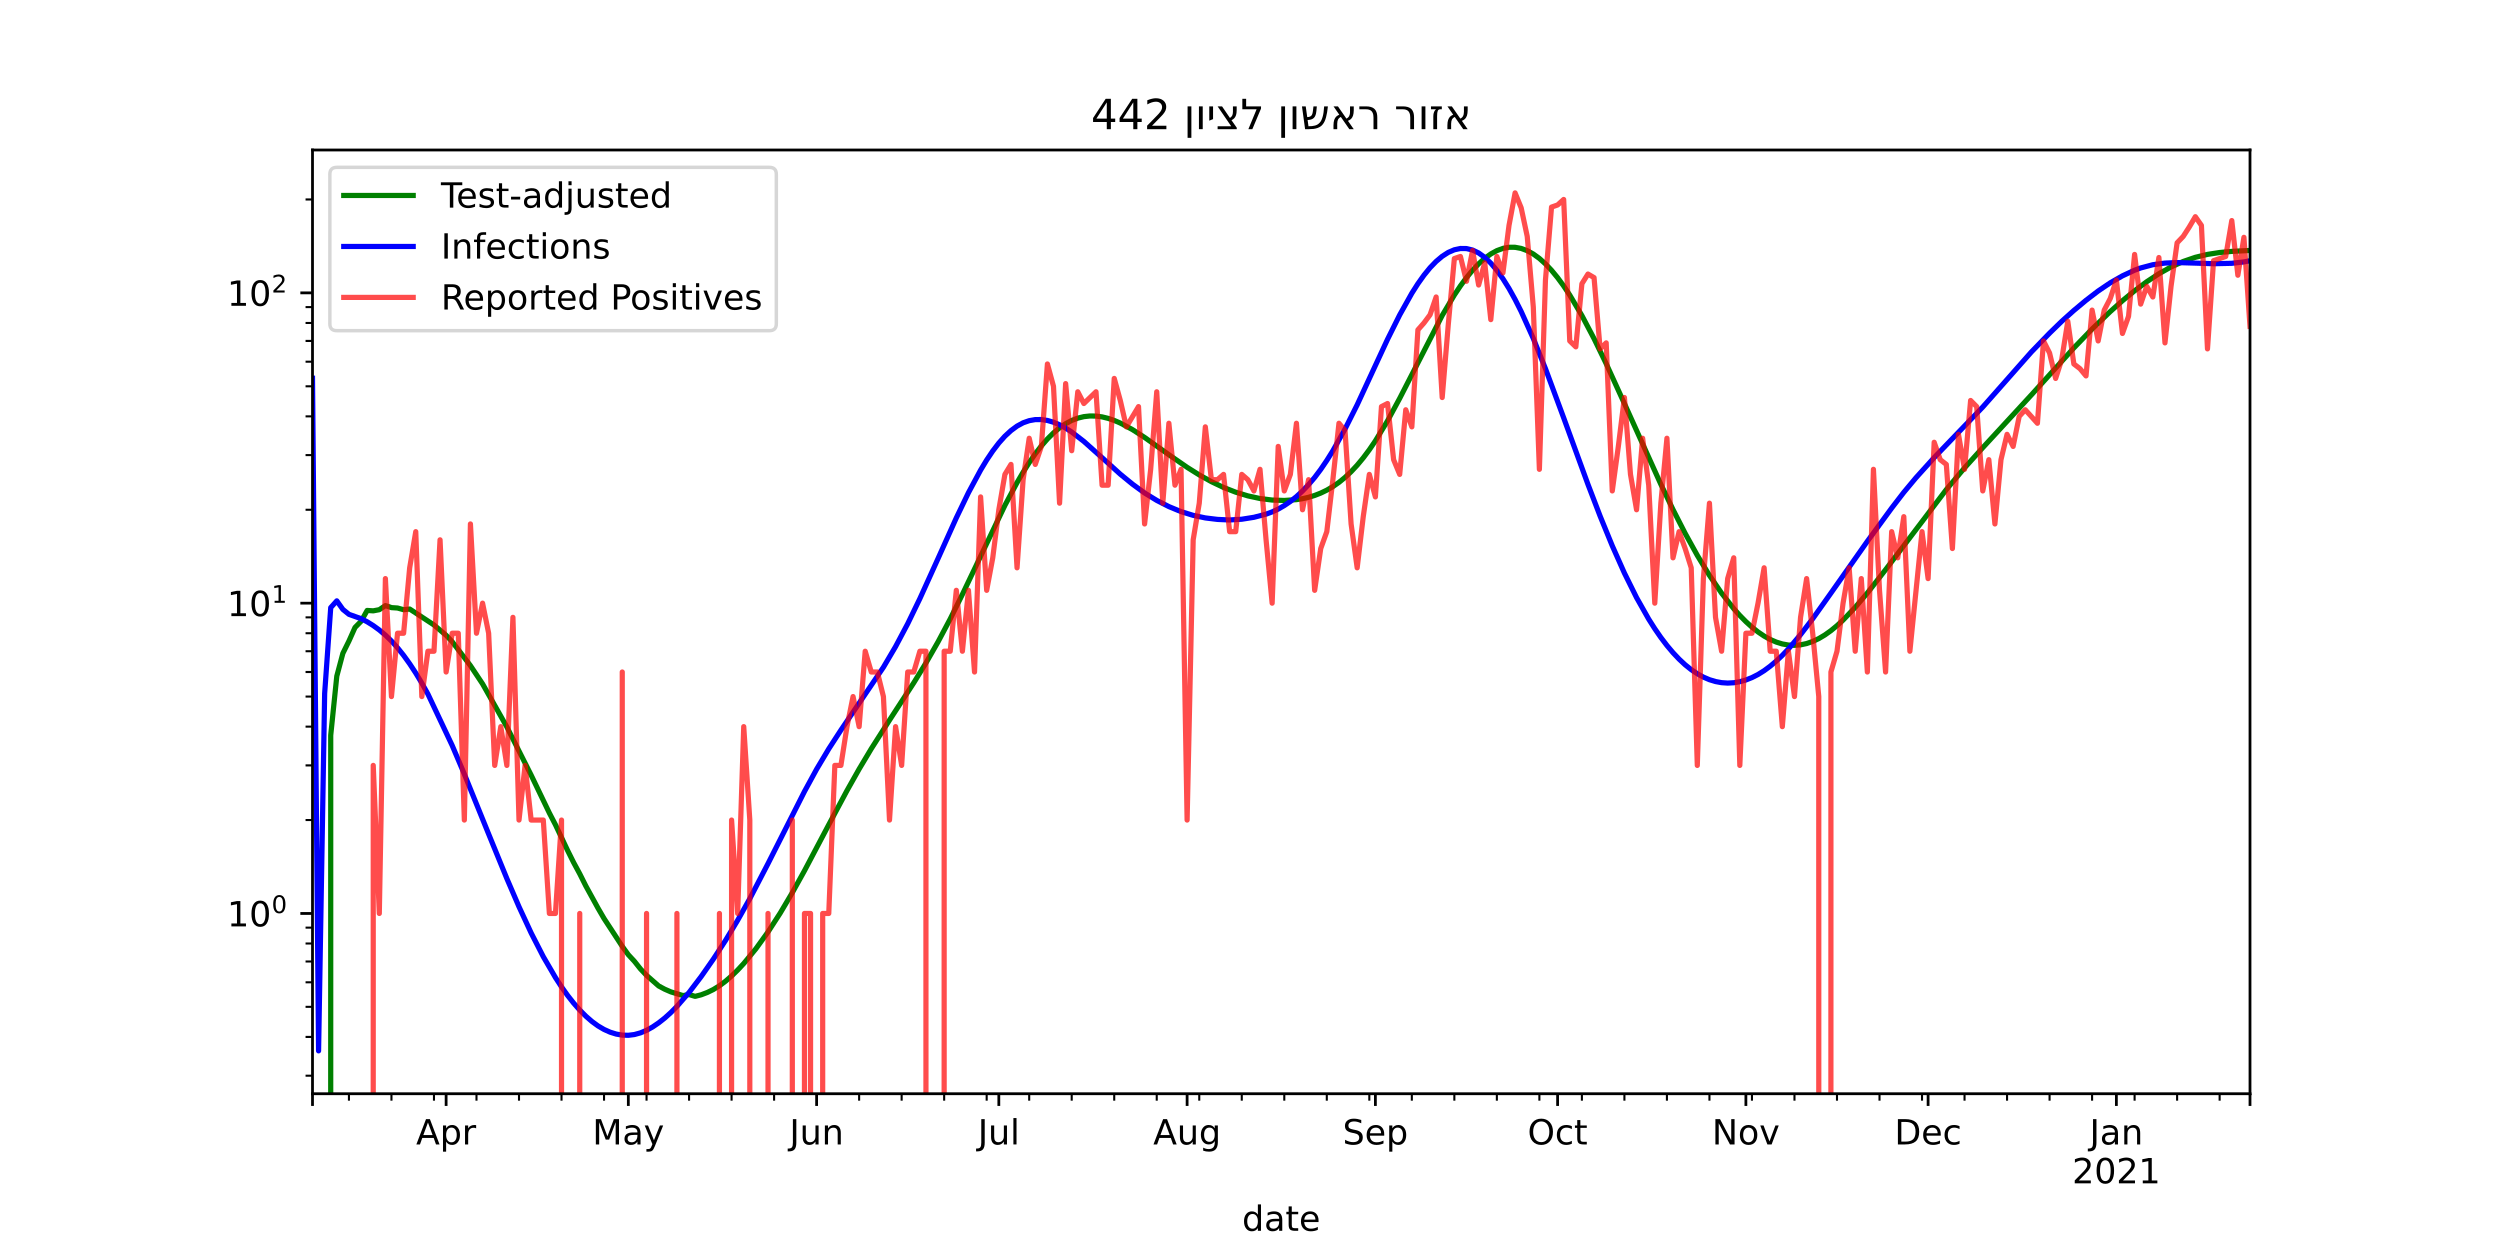 <?xml version="1.0" encoding="utf-8" standalone="no"?>
<!DOCTYPE svg PUBLIC "-//W3C//DTD SVG 1.1//EN"
  "http://www.w3.org/Graphics/SVG/1.1/DTD/svg11.dtd">
<!-- Created with matplotlib (https://matplotlib.org/) -->
<svg height="360pt" version="1.1" viewBox="0 0 720 360" width="720pt" xmlns="http://www.w3.org/2000/svg" xmlns:xlink="http://www.w3.org/1999/xlink">
 <defs>
  <style type="text/css">*{stroke-linecap:butt;stroke-linejoin:round;}</style>
 </defs>
 <g id="figure_1">
  <g id="patch_1">
   <path d="M 0 360 
L 720 360 
L 720 0 
L 0 0 
z
" style="fill:#ffffff;"/>
  </g>
  <g id="axes_1">
   <g id="patch_2">
    <path d="M 90 315 
L 648 315 
L 648 43.2 
L 90 43.2 
z
" style="fill:#ffffff;"/>
   </g>
   <g id="matplotlib.axis_1">
    <g id="xtick_1">
     <g id="line2d_1">
      <defs>
       <path d="M 0 0 
L 0 3.5 
" id="mab65d74022" style="stroke:#000000;stroke-width:0.8;"/>
      </defs>
      <g>
       <use style="stroke:#000000;stroke-width:0.8;" x="90" xlink:href="#mab65d74022" y="315"/>
      </g>
     </g>
    </g>
    <g id="xtick_2">
     <g id="line2d_2">
      <g>
       <use style="stroke:#000000;stroke-width:0.8;" x="128.483" xlink:href="#mab65d74022" y="315"/>
      </g>
     </g>
     <g id="text_1">
      <!-- Apr -->
      <g transform="translate(119.833 329.598)scale(0.1 -0.1)">
       <defs>
        <path d="M 34.188 63.188 
L 20.797 26.906 
L 47.609 26.906 
z
M 28.609 72.906 
L 39.797 72.906 
L 67.578 0 
L 57.328 0 
L 50.688 18.703 
L 17.828 18.703 
L 11.188 0 
L 0.781 0 
z
" id="DejaVuSans-65"/>
        <path d="M 18.109 8.203 
L 18.109 -20.797 
L 9.078 -20.797 
L 9.078 54.688 
L 18.109 54.688 
L 18.109 46.391 
Q 20.953 51.266 25.266 53.625 
Q 29.594 56 35.594 56 
Q 45.562 56 51.781 48.094 
Q 58.016 40.188 58.016 27.297 
Q 58.016 14.406 51.781 6.484 
Q 45.562 -1.422 35.594 -1.422 
Q 29.594 -1.422 25.266 0.953 
Q 20.953 3.328 18.109 8.203 
z
M 48.688 27.297 
Q 48.688 37.203 44.609 42.844 
Q 40.531 48.484 33.406 48.484 
Q 26.266 48.484 22.188 42.844 
Q 18.109 37.203 18.109 27.297 
Q 18.109 17.391 22.188 11.75 
Q 26.266 6.109 33.406 6.109 
Q 40.531 6.109 44.609 11.75 
Q 48.688 17.391 48.688 27.297 
z
" id="DejaVuSans-112"/>
        <path d="M 41.109 46.297 
Q 39.594 47.172 37.812 47.578 
Q 36.031 48 33.891 48 
Q 26.266 48 22.188 43.047 
Q 18.109 38.094 18.109 28.812 
L 18.109 0 
L 9.078 0 
L 9.078 54.688 
L 18.109 54.688 
L 18.109 46.188 
Q 20.953 51.172 25.484 53.578 
Q 30.031 56 36.531 56 
Q 37.453 56 38.578 55.875 
Q 39.703 55.766 41.062 55.516 
z
" id="DejaVuSans-114"/>
       </defs>
       <use xlink:href="#DejaVuSans-65"/>
       <use x="68.408" xlink:href="#DejaVuSans-112"/>
       <use x="131.885" xlink:href="#DejaVuSans-114"/>
      </g>
     </g>
    </g>
    <g id="xtick_3">
     <g id="line2d_3">
      <g>
       <use style="stroke:#000000;stroke-width:0.8;" x="180.959" xlink:href="#mab65d74022" y="315"/>
      </g>
     </g>
     <g id="text_2">
      <!-- May -->
      <g transform="translate(170.622 329.598)scale(0.1 -0.1)">
       <defs>
        <path d="M 9.812 72.906 
L 24.516 72.906 
L 43.109 23.297 
L 61.812 72.906 
L 76.516 72.906 
L 76.516 0 
L 66.891 0 
L 66.891 64.016 
L 48.094 14.016 
L 38.188 14.016 
L 19.391 64.016 
L 19.391 0 
L 9.812 0 
z
" id="DejaVuSans-77"/>
        <path d="M 34.281 27.484 
Q 23.391 27.484 19.188 25 
Q 14.984 22.516 14.984 16.5 
Q 14.984 11.719 18.141 8.906 
Q 21.297 6.109 26.703 6.109 
Q 34.188 6.109 38.703 11.406 
Q 43.219 16.703 43.219 25.484 
L 43.219 27.484 
z
M 52.203 31.203 
L 52.203 0 
L 43.219 0 
L 43.219 8.297 
Q 40.141 3.328 35.547 0.953 
Q 30.953 -1.422 24.312 -1.422 
Q 15.922 -1.422 10.953 3.297 
Q 6 8.016 6 15.922 
Q 6 25.141 12.172 29.828 
Q 18.359 34.516 30.609 34.516 
L 43.219 34.516 
L 43.219 35.406 
Q 43.219 41.609 39.141 45 
Q 35.062 48.391 27.688 48.391 
Q 23 48.391 18.547 47.266 
Q 14.109 46.141 10.016 43.891 
L 10.016 52.203 
Q 14.938 54.109 19.578 55.047 
Q 24.219 56 28.609 56 
Q 40.484 56 46.344 49.844 
Q 52.203 43.703 52.203 31.203 
z
" id="DejaVuSans-97"/>
        <path d="M 32.172 -5.078 
Q 28.375 -14.844 24.75 -17.812 
Q 21.141 -20.797 15.094 -20.797 
L 7.906 -20.797 
L 7.906 -13.281 
L 13.188 -13.281 
Q 16.891 -13.281 18.938 -11.516 
Q 21 -9.766 23.484 -3.219 
L 25.094 0.875 
L 2.984 54.688 
L 12.5 54.688 
L 29.594 11.922 
L 46.688 54.688 
L 56.203 54.688 
z
" id="DejaVuSans-121"/>
       </defs>
       <use xlink:href="#DejaVuSans-77"/>
       <use x="86.279" xlink:href="#DejaVuSans-97"/>
       <use x="147.559" xlink:href="#DejaVuSans-121"/>
      </g>
     </g>
    </g>
    <g id="xtick_4">
     <g id="line2d_4">
      <g>
       <use style="stroke:#000000;stroke-width:0.8;" x="235.185" xlink:href="#mab65d74022" y="315"/>
      </g>
     </g>
     <g id="text_3">
      <!-- Jun -->
      <g transform="translate(227.372 329.598)scale(0.1 -0.1)">
       <defs>
        <path d="M 9.812 72.906 
L 19.672 72.906 
L 19.672 5.078 
Q 19.672 -8.109 14.672 -14.062 
Q 9.672 -20.016 -1.422 -20.016 
L -5.172 -20.016 
L -5.172 -11.719 
L -2.094 -11.719 
Q 4.438 -11.719 7.125 -8.047 
Q 9.812 -4.391 9.812 5.078 
z
" id="DejaVuSans-74"/>
        <path d="M 8.5 21.578 
L 8.5 54.688 
L 17.484 54.688 
L 17.484 21.922 
Q 17.484 14.156 20.5 10.266 
Q 23.531 6.391 29.594 6.391 
Q 36.859 6.391 41.078 11.031 
Q 45.312 15.672 45.312 23.688 
L 45.312 54.688 
L 54.297 54.688 
L 54.297 0 
L 45.312 0 
L 45.312 8.406 
Q 42.047 3.422 37.719 1 
Q 33.406 -1.422 27.688 -1.422 
Q 18.266 -1.422 13.375 4.438 
Q 8.5 10.297 8.5 21.578 
z
M 31.109 56 
z
" id="DejaVuSans-117"/>
        <path d="M 54.891 33.016 
L 54.891 0 
L 45.906 0 
L 45.906 32.719 
Q 45.906 40.484 42.875 44.328 
Q 39.844 48.188 33.797 48.188 
Q 26.516 48.188 22.312 43.547 
Q 18.109 38.922 18.109 30.906 
L 18.109 0 
L 9.078 0 
L 9.078 54.688 
L 18.109 54.688 
L 18.109 46.188 
Q 21.344 51.125 25.703 53.562 
Q 30.078 56 35.797 56 
Q 45.219 56 50.047 50.172 
Q 54.891 44.344 54.891 33.016 
z
" id="DejaVuSans-110"/>
       </defs>
       <use xlink:href="#DejaVuSans-74"/>
       <use x="29.492" xlink:href="#DejaVuSans-117"/>
       <use x="92.871" xlink:href="#DejaVuSans-110"/>
      </g>
     </g>
    </g>
    <g id="xtick_5">
     <g id="line2d_5">
      <g>
       <use style="stroke:#000000;stroke-width:0.8;" x="287.661" xlink:href="#mab65d74022" y="315"/>
      </g>
     </g>
     <g id="text_4">
      <!-- Jul -->
      <g transform="translate(281.629 329.598)scale(0.1 -0.1)">
       <defs>
        <path d="M 9.422 75.984 
L 18.406 75.984 
L 18.406 0 
L 9.422 0 
z
" id="DejaVuSans-108"/>
       </defs>
       <use xlink:href="#DejaVuSans-74"/>
       <use x="29.492" xlink:href="#DejaVuSans-117"/>
       <use x="92.871" xlink:href="#DejaVuSans-108"/>
      </g>
     </g>
    </g>
    <g id="xtick_6">
     <g id="line2d_6">
      <g>
       <use style="stroke:#000000;stroke-width:0.8;" x="341.887" xlink:href="#mab65d74022" y="315"/>
      </g>
     </g>
     <g id="text_5">
      <!-- Aug -->
      <g transform="translate(332.124 329.598)scale(0.1 -0.1)">
       <defs>
        <path d="M 45.406 27.984 
Q 45.406 37.75 41.375 43.109 
Q 37.359 48.484 30.078 48.484 
Q 22.859 48.484 18.828 43.109 
Q 14.797 37.75 14.797 27.984 
Q 14.797 18.266 18.828 12.891 
Q 22.859 7.516 30.078 7.516 
Q 37.359 7.516 41.375 12.891 
Q 45.406 18.266 45.406 27.984 
z
M 54.391 6.781 
Q 54.391 -7.172 48.188 -13.984 
Q 42 -20.797 29.203 -20.797 
Q 24.469 -20.797 20.266 -20.094 
Q 16.062 -19.391 12.109 -17.922 
L 12.109 -9.188 
Q 16.062 -11.328 19.922 -12.344 
Q 23.781 -13.375 27.781 -13.375 
Q 36.625 -13.375 41.016 -8.766 
Q 45.406 -4.156 45.406 5.172 
L 45.406 9.625 
Q 42.625 4.781 38.281 2.391 
Q 33.938 0 27.875 0 
Q 17.828 0 11.672 7.656 
Q 5.516 15.328 5.516 27.984 
Q 5.516 40.672 11.672 48.328 
Q 17.828 56 27.875 56 
Q 33.938 56 38.281 53.609 
Q 42.625 51.219 45.406 46.391 
L 45.406 54.688 
L 54.391 54.688 
z
" id="DejaVuSans-103"/>
       </defs>
       <use xlink:href="#DejaVuSans-65"/>
       <use x="68.408" xlink:href="#DejaVuSans-117"/>
       <use x="131.787" xlink:href="#DejaVuSans-103"/>
      </g>
     </g>
    </g>
    <g id="xtick_7">
     <g id="line2d_7">
      <g>
       <use style="stroke:#000000;stroke-width:0.8;" x="396.113" xlink:href="#mab65d74022" y="315"/>
      </g>
     </g>
     <g id="text_6">
      <!-- Sep -->
      <g transform="translate(386.688 329.598)scale(0.1 -0.1)">
       <defs>
        <path d="M 53.516 70.516 
L 53.516 60.891 
Q 47.906 63.578 42.922 64.891 
Q 37.938 66.219 33.297 66.219 
Q 25.25 66.219 20.875 63.094 
Q 16.5 59.969 16.5 54.203 
Q 16.5 49.359 19.406 46.891 
Q 22.312 44.438 30.422 42.922 
L 36.375 41.703 
Q 47.406 39.594 52.656 34.297 
Q 57.906 29 57.906 20.125 
Q 57.906 9.516 50.797 4.047 
Q 43.703 -1.422 29.984 -1.422 
Q 24.812 -1.422 18.969 -0.25 
Q 13.141 0.922 6.891 3.219 
L 6.891 13.375 
Q 12.891 10.016 18.656 8.297 
Q 24.422 6.594 29.984 6.594 
Q 38.422 6.594 43.016 9.906 
Q 47.609 13.234 47.609 19.391 
Q 47.609 24.75 44.312 27.781 
Q 41.016 30.812 33.5 32.328 
L 27.484 33.5 
Q 16.453 35.688 11.516 40.375 
Q 6.594 45.062 6.594 53.422 
Q 6.594 63.094 13.406 68.656 
Q 20.219 74.219 32.172 74.219 
Q 37.312 74.219 42.625 73.281 
Q 47.953 72.359 53.516 70.516 
z
" id="DejaVuSans-83"/>
        <path d="M 56.203 29.594 
L 56.203 25.203 
L 14.891 25.203 
Q 15.484 15.922 20.484 11.062 
Q 25.484 6.203 34.422 6.203 
Q 39.594 6.203 44.453 7.469 
Q 49.312 8.734 54.109 11.281 
L 54.109 2.781 
Q 49.266 0.734 44.188 -0.344 
Q 39.109 -1.422 33.891 -1.422 
Q 20.797 -1.422 13.156 6.188 
Q 5.516 13.812 5.516 26.812 
Q 5.516 40.234 12.766 48.109 
Q 20.016 56 32.328 56 
Q 43.359 56 49.781 48.891 
Q 56.203 41.797 56.203 29.594 
z
M 47.219 32.234 
Q 47.125 39.594 43.094 43.984 
Q 39.062 48.391 32.422 48.391 
Q 24.906 48.391 20.391 44.141 
Q 15.875 39.891 15.188 32.172 
z
" id="DejaVuSans-101"/>
       </defs>
       <use xlink:href="#DejaVuSans-83"/>
       <use x="63.477" xlink:href="#DejaVuSans-101"/>
       <use x="125" xlink:href="#DejaVuSans-112"/>
      </g>
     </g>
    </g>
    <g id="xtick_8">
     <g id="line2d_8">
      <g>
       <use style="stroke:#000000;stroke-width:0.8;" x="448.589" xlink:href="#mab65d74022" y="315"/>
      </g>
     </g>
     <g id="text_7">
      <!-- Oct -->
      <g transform="translate(439.944 329.598)scale(0.1 -0.1)">
       <defs>
        <path d="M 39.406 66.219 
Q 28.656 66.219 22.328 58.203 
Q 16.016 50.203 16.016 36.375 
Q 16.016 22.609 22.328 14.594 
Q 28.656 6.594 39.406 6.594 
Q 50.141 6.594 56.422 14.594 
Q 62.703 22.609 62.703 36.375 
Q 62.703 50.203 56.422 58.203 
Q 50.141 66.219 39.406 66.219 
z
M 39.406 74.219 
Q 54.734 74.219 63.906 63.938 
Q 73.094 53.656 73.094 36.375 
Q 73.094 19.141 63.906 8.859 
Q 54.734 -1.422 39.406 -1.422 
Q 24.031 -1.422 14.812 8.828 
Q 5.609 19.094 5.609 36.375 
Q 5.609 53.656 14.812 63.938 
Q 24.031 74.219 39.406 74.219 
z
" id="DejaVuSans-79"/>
        <path d="M 48.781 52.594 
L 48.781 44.188 
Q 44.969 46.297 41.141 47.344 
Q 37.312 48.391 33.406 48.391 
Q 24.656 48.391 19.812 42.844 
Q 14.984 37.312 14.984 27.297 
Q 14.984 17.281 19.812 11.734 
Q 24.656 6.203 33.406 6.203 
Q 37.312 6.203 41.141 7.25 
Q 44.969 8.297 48.781 10.406 
L 48.781 2.094 
Q 45.016 0.344 40.984 -0.531 
Q 36.969 -1.422 32.422 -1.422 
Q 20.062 -1.422 12.781 6.344 
Q 5.516 14.109 5.516 27.297 
Q 5.516 40.672 12.859 48.328 
Q 20.219 56 33.016 56 
Q 37.156 56 41.109 55.141 
Q 45.062 54.297 48.781 52.594 
z
" id="DejaVuSans-99"/>
        <path d="M 18.312 70.219 
L 18.312 54.688 
L 36.812 54.688 
L 36.812 47.703 
L 18.312 47.703 
L 18.312 18.016 
Q 18.312 11.328 20.141 9.422 
Q 21.969 7.516 27.594 7.516 
L 36.812 7.516 
L 36.812 0 
L 27.594 0 
Q 17.188 0 13.234 3.875 
Q 9.281 7.766 9.281 18.016 
L 9.281 47.703 
L 2.688 47.703 
L 2.688 54.688 
L 9.281 54.688 
L 9.281 70.219 
z
" id="DejaVuSans-116"/>
       </defs>
       <use xlink:href="#DejaVuSans-79"/>
       <use x="78.711" xlink:href="#DejaVuSans-99"/>
       <use x="133.691" xlink:href="#DejaVuSans-116"/>
      </g>
     </g>
    </g>
    <g id="xtick_9">
     <g id="line2d_9">
      <g>
       <use style="stroke:#000000;stroke-width:0.8;" x="502.815" xlink:href="#mab65d74022" y="315"/>
      </g>
     </g>
     <g id="text_8">
      <!-- Nov -->
      <g transform="translate(493.056 329.598)scale(0.1 -0.1)">
       <defs>
        <path d="M 9.812 72.906 
L 23.094 72.906 
L 55.422 11.922 
L 55.422 72.906 
L 64.984 72.906 
L 64.984 0 
L 51.703 0 
L 19.391 60.984 
L 19.391 0 
L 9.812 0 
z
" id="DejaVuSans-78"/>
        <path d="M 30.609 48.391 
Q 23.391 48.391 19.188 42.75 
Q 14.984 37.109 14.984 27.297 
Q 14.984 17.484 19.156 11.844 
Q 23.344 6.203 30.609 6.203 
Q 37.797 6.203 41.984 11.859 
Q 46.188 17.531 46.188 27.297 
Q 46.188 37.016 41.984 42.703 
Q 37.797 48.391 30.609 48.391 
z
M 30.609 56 
Q 42.328 56 49.016 48.375 
Q 55.719 40.766 55.719 27.297 
Q 55.719 13.875 49.016 6.219 
Q 42.328 -1.422 30.609 -1.422 
Q 18.844 -1.422 12.172 6.219 
Q 5.516 13.875 5.516 27.297 
Q 5.516 40.766 12.172 48.375 
Q 18.844 56 30.609 56 
z
" id="DejaVuSans-111"/>
        <path d="M 2.984 54.688 
L 12.5 54.688 
L 29.594 8.797 
L 46.688 54.688 
L 56.203 54.688 
L 35.688 0 
L 23.484 0 
z
" id="DejaVuSans-118"/>
       </defs>
       <use xlink:href="#DejaVuSans-78"/>
       <use x="74.805" xlink:href="#DejaVuSans-111"/>
       <use x="135.986" xlink:href="#DejaVuSans-118"/>
      </g>
     </g>
    </g>
    <g id="xtick_10">
     <g id="line2d_10">
      <g>
       <use style="stroke:#000000;stroke-width:0.8;" x="555.292" xlink:href="#mab65d74022" y="315"/>
      </g>
     </g>
     <g id="text_9">
      <!-- Dec -->
      <g transform="translate(545.616 329.598)scale(0.1 -0.1)">
       <defs>
        <path d="M 19.672 64.797 
L 19.672 8.109 
L 31.594 8.109 
Q 46.688 8.109 53.688 14.938 
Q 60.688 21.781 60.688 36.531 
Q 60.688 51.172 53.688 57.984 
Q 46.688 64.797 31.594 64.797 
z
M 9.812 72.906 
L 30.078 72.906 
Q 51.266 72.906 61.172 64.094 
Q 71.094 55.281 71.094 36.531 
Q 71.094 17.672 61.125 8.828 
Q 51.172 0 30.078 0 
L 9.812 0 
z
" id="DejaVuSans-68"/>
       </defs>
       <use xlink:href="#DejaVuSans-68"/>
       <use x="77.002" xlink:href="#DejaVuSans-101"/>
       <use x="138.525" xlink:href="#DejaVuSans-99"/>
      </g>
     </g>
    </g>
    <g id="xtick_11">
     <g id="line2d_11">
      <g>
       <use style="stroke:#000000;stroke-width:0.8;" x="609.517" xlink:href="#mab65d74022" y="315"/>
      </g>
     </g>
     <g id="text_10">
      <!-- Jan -->
      <g transform="translate(601.809 329.598)scale(0.1 -0.1)">
       <use xlink:href="#DejaVuSans-74"/>
       <use x="29.492" xlink:href="#DejaVuSans-97"/>
       <use x="90.771" xlink:href="#DejaVuSans-110"/>
      </g>
      <!-- 2021 -->
      <g transform="translate(596.792 340.796)scale(0.1 -0.1)">
       <defs>
        <path d="M 19.188 8.297 
L 53.609 8.297 
L 53.609 0 
L 7.328 0 
L 7.328 8.297 
Q 12.938 14.109 22.625 23.891 
Q 32.328 33.688 34.812 36.531 
Q 39.547 41.844 41.422 45.531 
Q 43.312 49.219 43.312 52.781 
Q 43.312 58.594 39.234 62.25 
Q 35.156 65.922 28.609 65.922 
Q 23.969 65.922 18.812 64.312 
Q 13.672 62.703 7.812 59.422 
L 7.812 69.391 
Q 13.766 71.781 18.938 73 
Q 24.125 74.219 28.422 74.219 
Q 39.75 74.219 46.484 68.547 
Q 53.219 62.891 53.219 53.422 
Q 53.219 48.922 51.531 44.891 
Q 49.859 40.875 45.406 35.406 
Q 44.188 33.984 37.641 27.219 
Q 31.109 20.453 19.188 8.297 
z
" id="DejaVuSans-50"/>
        <path d="M 31.781 66.406 
Q 24.172 66.406 20.328 58.906 
Q 16.5 51.422 16.5 36.375 
Q 16.5 21.391 20.328 13.891 
Q 24.172 6.391 31.781 6.391 
Q 39.453 6.391 43.281 13.891 
Q 47.125 21.391 47.125 36.375 
Q 47.125 51.422 43.281 58.906 
Q 39.453 66.406 31.781 66.406 
z
M 31.781 74.219 
Q 44.047 74.219 50.516 64.516 
Q 56.984 54.828 56.984 36.375 
Q 56.984 17.969 50.516 8.266 
Q 44.047 -1.422 31.781 -1.422 
Q 19.531 -1.422 13.062 8.266 
Q 6.594 17.969 6.594 36.375 
Q 6.594 54.828 13.062 64.516 
Q 19.531 74.219 31.781 74.219 
z
" id="DejaVuSans-48"/>
        <path d="M 12.406 8.297 
L 28.516 8.297 
L 28.516 63.922 
L 10.984 60.406 
L 10.984 69.391 
L 28.422 72.906 
L 38.281 72.906 
L 38.281 8.297 
L 54.391 8.297 
L 54.391 0 
L 12.406 0 
z
" id="DejaVuSans-49"/>
       </defs>
       <use xlink:href="#DejaVuSans-50"/>
       <use x="63.623" xlink:href="#DejaVuSans-48"/>
       <use x="127.246" xlink:href="#DejaVuSans-50"/>
       <use x="190.869" xlink:href="#DejaVuSans-49"/>
      </g>
     </g>
    </g>
    <g id="xtick_12">
     <g id="line2d_12">
      <g>
       <use style="stroke:#000000;stroke-width:0.8;" x="648" xlink:href="#mab65d74022" y="315"/>
      </g>
     </g>
    </g>
    <g id="xtick_13">
     <g id="line2d_13">
      <defs>
       <path d="M 0 0 
L 0 2 
" id="mb868deb4c7" style="stroke:#000000;stroke-width:0.6;"/>
      </defs>
      <g>
       <use style="stroke:#000000;stroke-width:0.6;" x="100.495" xlink:href="#mb868deb4c7" y="315"/>
      </g>
     </g>
    </g>
    <g id="xtick_14">
     <g id="line2d_14">
      <g>
       <use style="stroke:#000000;stroke-width:0.6;" x="112.74" xlink:href="#mb868deb4c7" y="315"/>
      </g>
     </g>
    </g>
    <g id="xtick_15">
     <g id="line2d_15">
      <g>
       <use style="stroke:#000000;stroke-width:0.6;" x="124.984" xlink:href="#mb868deb4c7" y="315"/>
      </g>
     </g>
    </g>
    <g id="xtick_16">
     <g id="line2d_16">
      <g>
       <use style="stroke:#000000;stroke-width:0.6;" x="137.229" xlink:href="#mb868deb4c7" y="315"/>
      </g>
     </g>
    </g>
    <g id="xtick_17">
     <g id="line2d_17">
      <g>
       <use style="stroke:#000000;stroke-width:0.6;" x="149.473" xlink:href="#mb868deb4c7" y="315"/>
      </g>
     </g>
    </g>
    <g id="xtick_18">
     <g id="line2d_18">
      <g>
       <use style="stroke:#000000;stroke-width:0.6;" x="161.718" xlink:href="#mb868deb4c7" y="315"/>
      </g>
     </g>
    </g>
    <g id="xtick_19">
     <g id="line2d_19">
      <g>
       <use style="stroke:#000000;stroke-width:0.6;" x="173.962" xlink:href="#mb868deb4c7" y="315"/>
      </g>
     </g>
    </g>
    <g id="xtick_20">
     <g id="line2d_20">
      <g>
       <use style="stroke:#000000;stroke-width:0.6;" x="186.207" xlink:href="#mb868deb4c7" y="315"/>
      </g>
     </g>
    </g>
    <g id="xtick_21">
     <g id="line2d_21">
      <g>
       <use style="stroke:#000000;stroke-width:0.6;" x="198.451" xlink:href="#mb868deb4c7" y="315"/>
      </g>
     </g>
    </g>
    <g id="xtick_22">
     <g id="line2d_22">
      <g>
       <use style="stroke:#000000;stroke-width:0.6;" x="210.696" xlink:href="#mb868deb4c7" y="315"/>
      </g>
     </g>
    </g>
    <g id="xtick_23">
     <g id="line2d_23">
      <g>
       <use style="stroke:#000000;stroke-width:0.6;" x="222.94" xlink:href="#mb868deb4c7" y="315"/>
      </g>
     </g>
    </g>
    <g id="xtick_24">
     <g id="line2d_24">
      <g>
       <use style="stroke:#000000;stroke-width:0.6;" x="247.429" xlink:href="#mb868deb4c7" y="315"/>
      </g>
     </g>
    </g>
    <g id="xtick_25">
     <g id="line2d_25">
      <g>
       <use style="stroke:#000000;stroke-width:0.6;" x="259.674" xlink:href="#mb868deb4c7" y="315"/>
      </g>
     </g>
    </g>
    <g id="xtick_26">
     <g id="line2d_26">
      <g>
       <use style="stroke:#000000;stroke-width:0.6;" x="271.918" xlink:href="#mb868deb4c7" y="315"/>
      </g>
     </g>
    </g>
    <g id="xtick_27">
     <g id="line2d_27">
      <g>
       <use style="stroke:#000000;stroke-width:0.6;" x="284.163" xlink:href="#mb868deb4c7" y="315"/>
      </g>
     </g>
    </g>
    <g id="xtick_28">
     <g id="line2d_28">
      <g>
       <use style="stroke:#000000;stroke-width:0.6;" x="296.408" xlink:href="#mb868deb4c7" y="315"/>
      </g>
     </g>
    </g>
    <g id="xtick_29">
     <g id="line2d_29">
      <g>
       <use style="stroke:#000000;stroke-width:0.6;" x="308.652" xlink:href="#mb868deb4c7" y="315"/>
      </g>
     </g>
    </g>
    <g id="xtick_30">
     <g id="line2d_30">
      <g>
       <use style="stroke:#000000;stroke-width:0.6;" x="320.897" xlink:href="#mb868deb4c7" y="315"/>
      </g>
     </g>
    </g>
    <g id="xtick_31">
     <g id="line2d_31">
      <g>
       <use style="stroke:#000000;stroke-width:0.6;" x="333.141" xlink:href="#mb868deb4c7" y="315"/>
      </g>
     </g>
    </g>
    <g id="xtick_32">
     <g id="line2d_32">
      <g>
       <use style="stroke:#000000;stroke-width:0.6;" x="345.386" xlink:href="#mb868deb4c7" y="315"/>
      </g>
     </g>
    </g>
    <g id="xtick_33">
     <g id="line2d_33">
      <g>
       <use style="stroke:#000000;stroke-width:0.6;" x="357.63" xlink:href="#mb868deb4c7" y="315"/>
      </g>
     </g>
    </g>
    <g id="xtick_34">
     <g id="line2d_34">
      <g>
       <use style="stroke:#000000;stroke-width:0.6;" x="369.875" xlink:href="#mb868deb4c7" y="315"/>
      </g>
     </g>
    </g>
    <g id="xtick_35">
     <g id="line2d_35">
      <g>
       <use style="stroke:#000000;stroke-width:0.6;" x="382.119" xlink:href="#mb868deb4c7" y="315"/>
      </g>
     </g>
    </g>
    <g id="xtick_36">
     <g id="line2d_36">
      <g>
       <use style="stroke:#000000;stroke-width:0.6;" x="394.364" xlink:href="#mb868deb4c7" y="315"/>
      </g>
     </g>
    </g>
    <g id="xtick_37">
     <g id="line2d_37">
      <g>
       <use style="stroke:#000000;stroke-width:0.6;" x="406.608" xlink:href="#mb868deb4c7" y="315"/>
      </g>
     </g>
    </g>
    <g id="xtick_38">
     <g id="line2d_38">
      <g>
       <use style="stroke:#000000;stroke-width:0.6;" x="418.853" xlink:href="#mb868deb4c7" y="315"/>
      </g>
     </g>
    </g>
    <g id="xtick_39">
     <g id="line2d_39">
      <g>
       <use style="stroke:#000000;stroke-width:0.6;" x="431.097" xlink:href="#mb868deb4c7" y="315"/>
      </g>
     </g>
    </g>
    <g id="xtick_40">
     <g id="line2d_40">
      <g>
       <use style="stroke:#000000;stroke-width:0.6;" x="443.342" xlink:href="#mb868deb4c7" y="315"/>
      </g>
     </g>
    </g>
    <g id="xtick_41">
     <g id="line2d_41">
      <g>
       <use style="stroke:#000000;stroke-width:0.6;" x="455.586" xlink:href="#mb868deb4c7" y="315"/>
      </g>
     </g>
    </g>
    <g id="xtick_42">
     <g id="line2d_42">
      <g>
       <use style="stroke:#000000;stroke-width:0.6;" x="467.831" xlink:href="#mb868deb4c7" y="315"/>
      </g>
     </g>
    </g>
    <g id="xtick_43">
     <g id="line2d_43">
      <g>
       <use style="stroke:#000000;stroke-width:0.6;" x="480.075" xlink:href="#mb868deb4c7" y="315"/>
      </g>
     </g>
    </g>
    <g id="xtick_44">
     <g id="line2d_44">
      <g>
       <use style="stroke:#000000;stroke-width:0.6;" x="492.32" xlink:href="#mb868deb4c7" y="315"/>
      </g>
     </g>
    </g>
    <g id="xtick_45">
     <g id="line2d_45">
      <g>
       <use style="stroke:#000000;stroke-width:0.6;" x="504.564" xlink:href="#mb868deb4c7" y="315"/>
      </g>
     </g>
    </g>
    <g id="xtick_46">
     <g id="line2d_46">
      <g>
       <use style="stroke:#000000;stroke-width:0.6;" x="516.809" xlink:href="#mb868deb4c7" y="315"/>
      </g>
     </g>
    </g>
    <g id="xtick_47">
     <g id="line2d_47">
      <g>
       <use style="stroke:#000000;stroke-width:0.6;" x="529.053" xlink:href="#mb868deb4c7" y="315"/>
      </g>
     </g>
    </g>
    <g id="xtick_48">
     <g id="line2d_48">
      <g>
       <use style="stroke:#000000;stroke-width:0.6;" x="541.298" xlink:href="#mb868deb4c7" y="315"/>
      </g>
     </g>
    </g>
    <g id="xtick_49">
     <g id="line2d_49">
      <g>
       <use style="stroke:#000000;stroke-width:0.6;" x="553.542" xlink:href="#mb868deb4c7" y="315"/>
      </g>
     </g>
    </g>
    <g id="xtick_50">
     <g id="line2d_50">
      <g>
       <use style="stroke:#000000;stroke-width:0.6;" x="565.787" xlink:href="#mb868deb4c7" y="315"/>
      </g>
     </g>
    </g>
    <g id="xtick_51">
     <g id="line2d_51">
      <g>
       <use style="stroke:#000000;stroke-width:0.6;" x="578.031" xlink:href="#mb868deb4c7" y="315"/>
      </g>
     </g>
    </g>
    <g id="xtick_52">
     <g id="line2d_52">
      <g>
       <use style="stroke:#000000;stroke-width:0.6;" x="590.276" xlink:href="#mb868deb4c7" y="315"/>
      </g>
     </g>
    </g>
    <g id="xtick_53">
     <g id="line2d_53">
      <g>
       <use style="stroke:#000000;stroke-width:0.6;" x="602.52" xlink:href="#mb868deb4c7" y="315"/>
      </g>
     </g>
    </g>
    <g id="xtick_54">
     <g id="line2d_54">
      <g>
       <use style="stroke:#000000;stroke-width:0.6;" x="614.765" xlink:href="#mb868deb4c7" y="315"/>
      </g>
     </g>
    </g>
    <g id="xtick_55">
     <g id="line2d_55">
      <g>
       <use style="stroke:#000000;stroke-width:0.6;" x="627.009" xlink:href="#mb868deb4c7" y="315"/>
      </g>
     </g>
    </g>
    <g id="xtick_56">
     <g id="line2d_56">
      <g>
       <use style="stroke:#000000;stroke-width:0.6;" x="639.254" xlink:href="#mb868deb4c7" y="315"/>
      </g>
     </g>
    </g>
    <g id="text_11">
     <!-- date -->
     <g transform="translate(357.725 354.474)scale(0.1 -0.1)">
      <defs>
       <path d="M 45.406 46.391 
L 45.406 75.984 
L 54.391 75.984 
L 54.391 0 
L 45.406 0 
L 45.406 8.203 
Q 42.578 3.328 38.25 0.953 
Q 33.938 -1.422 27.875 -1.422 
Q 17.969 -1.422 11.734 6.484 
Q 5.516 14.406 5.516 27.297 
Q 5.516 40.188 11.734 48.094 
Q 17.969 56 27.875 56 
Q 33.938 56 38.25 53.625 
Q 42.578 51.266 45.406 46.391 
z
M 14.797 27.297 
Q 14.797 17.391 18.875 11.75 
Q 22.953 6.109 30.078 6.109 
Q 37.203 6.109 41.297 11.75 
Q 45.406 17.391 45.406 27.297 
Q 45.406 37.203 41.297 42.844 
Q 37.203 48.484 30.078 48.484 
Q 22.953 48.484 18.875 42.844 
Q 14.797 37.203 14.797 27.297 
z
" id="DejaVuSans-100"/>
      </defs>
      <use xlink:href="#DejaVuSans-100"/>
      <use x="63.477" xlink:href="#DejaVuSans-97"/>
      <use x="124.756" xlink:href="#DejaVuSans-116"/>
      <use x="163.965" xlink:href="#DejaVuSans-101"/>
     </g>
    </g>
   </g>
   <g id="matplotlib.axis_2">
    <g id="ytick_1">
     <g id="line2d_57">
      <defs>
       <path d="M 0 0 
L -3.5 0 
" id="m142f13a7bb" style="stroke:#000000;stroke-width:0.8;"/>
      </defs>
      <g>
       <use style="stroke:#000000;stroke-width:0.8;" x="90" xlink:href="#m142f13a7bb" y="263.074"/>
      </g>
     </g>
     <g id="text_12">
      <!-- $\mathdefault{10^{0}}$ -->
      <g transform="translate(65.4 266.873)scale(0.1 -0.1)">
       <use transform="translate(0 0.766)" xlink:href="#DejaVuSans-49"/>
       <use transform="translate(63.623 0.766)" xlink:href="#DejaVuSans-48"/>
       <use transform="translate(128.203 39.047)scale(0.7)" xlink:href="#DejaVuSans-48"/>
      </g>
     </g>
    </g>
    <g id="ytick_2">
     <g id="line2d_58">
      <g>
       <use style="stroke:#000000;stroke-width:0.8;" x="90" xlink:href="#m142f13a7bb" y="173.711"/>
      </g>
     </g>
     <g id="text_13">
      <!-- $\mathdefault{10^{1}}$ -->
      <g transform="translate(65.4 177.51)scale(0.1 -0.1)">
       <use transform="translate(0 0.684)" xlink:href="#DejaVuSans-49"/>
       <use transform="translate(63.623 0.684)" xlink:href="#DejaVuSans-48"/>
       <use transform="translate(128.203 38.966)scale(0.7)" xlink:href="#DejaVuSans-49"/>
      </g>
     </g>
    </g>
    <g id="ytick_3">
     <g id="line2d_59">
      <g>
       <use style="stroke:#000000;stroke-width:0.8;" x="90" xlink:href="#m142f13a7bb" y="84.349"/>
      </g>
     </g>
     <g id="text_14">
      <!-- $\mathdefault{10^{2}}$ -->
      <g transform="translate(65.4 88.148)scale(0.1 -0.1)">
       <use transform="translate(0 0.766)" xlink:href="#DejaVuSans-49"/>
       <use transform="translate(63.623 0.766)" xlink:href="#DejaVuSans-48"/>
       <use transform="translate(128.203 39.047)scale(0.7)" xlink:href="#DejaVuSans-50"/>
      </g>
     </g>
    </g>
    <g id="ytick_4">
     <g id="line2d_60">
      <defs>
       <path d="M 0 0 
L -2 0 
" id="m0750e9c9e4" style="stroke:#000000;stroke-width:0.6;"/>
      </defs>
      <g>
       <use style="stroke:#000000;stroke-width:0.6;" x="90" xlink:href="#m0750e9c9e4" y="309.799"/>
      </g>
     </g>
    </g>
    <g id="ytick_5">
     <g id="line2d_61">
      <g>
       <use style="stroke:#000000;stroke-width:0.6;" x="90" xlink:href="#m0750e9c9e4" y="298.635"/>
      </g>
     </g>
    </g>
    <g id="ytick_6">
     <g id="line2d_62">
      <g>
       <use style="stroke:#000000;stroke-width:0.6;" x="90" xlink:href="#m0750e9c9e4" y="289.974"/>
      </g>
     </g>
    </g>
    <g id="ytick_7">
     <g id="line2d_63">
      <g>
       <use style="stroke:#000000;stroke-width:0.6;" x="90" xlink:href="#m0750e9c9e4" y="282.899"/>
      </g>
     </g>
    </g>
    <g id="ytick_8">
     <g id="line2d_64">
      <g>
       <use style="stroke:#000000;stroke-width:0.6;" x="90" xlink:href="#m0750e9c9e4" y="276.916"/>
      </g>
     </g>
    </g>
    <g id="ytick_9">
     <g id="line2d_65">
      <g>
       <use style="stroke:#000000;stroke-width:0.6;" x="90" xlink:href="#m0750e9c9e4" y="271.734"/>
      </g>
     </g>
    </g>
    <g id="ytick_10">
     <g id="line2d_66">
      <g>
       <use style="stroke:#000000;stroke-width:0.6;" x="90" xlink:href="#m0750e9c9e4" y="267.163"/>
      </g>
     </g>
    </g>
    <g id="ytick_11">
     <g id="line2d_67">
      <g>
       <use style="stroke:#000000;stroke-width:0.6;" x="90" xlink:href="#m0750e9c9e4" y="236.173"/>
      </g>
     </g>
    </g>
    <g id="ytick_12">
     <g id="line2d_68">
      <g>
       <use style="stroke:#000000;stroke-width:0.6;" x="90" xlink:href="#m0750e9c9e4" y="220.437"/>
      </g>
     </g>
    </g>
    <g id="ytick_13">
     <g id="line2d_69">
      <g>
       <use style="stroke:#000000;stroke-width:0.6;" x="90" xlink:href="#m0750e9c9e4" y="209.272"/>
      </g>
     </g>
    </g>
    <g id="ytick_14">
     <g id="line2d_70">
      <g>
       <use style="stroke:#000000;stroke-width:0.6;" x="90" xlink:href="#m0750e9c9e4" y="200.612"/>
      </g>
     </g>
    </g>
    <g id="ytick_15">
     <g id="line2d_71">
      <g>
       <use style="stroke:#000000;stroke-width:0.6;" x="90" xlink:href="#m0750e9c9e4" y="193.536"/>
      </g>
     </g>
    </g>
    <g id="ytick_16">
     <g id="line2d_72">
      <g>
       <use style="stroke:#000000;stroke-width:0.6;" x="90" xlink:href="#m0750e9c9e4" y="187.554"/>
      </g>
     </g>
    </g>
    <g id="ytick_17">
     <g id="line2d_73">
      <g>
       <use style="stroke:#000000;stroke-width:0.6;" x="90" xlink:href="#m0750e9c9e4" y="182.371"/>
      </g>
     </g>
    </g>
    <g id="ytick_18">
     <g id="line2d_74">
      <g>
       <use style="stroke:#000000;stroke-width:0.6;" x="90" xlink:href="#m0750e9c9e4" y="177.8"/>
      </g>
     </g>
    </g>
    <g id="ytick_19">
     <g id="line2d_75">
      <g>
       <use style="stroke:#000000;stroke-width:0.6;" x="90" xlink:href="#m0750e9c9e4" y="146.81"/>
      </g>
     </g>
    </g>
    <g id="ytick_20">
     <g id="line2d_76">
      <g>
       <use style="stroke:#000000;stroke-width:0.6;" x="90" xlink:href="#m0750e9c9e4" y="131.075"/>
      </g>
     </g>
    </g>
    <g id="ytick_21">
     <g id="line2d_77">
      <g>
       <use style="stroke:#000000;stroke-width:0.6;" x="90" xlink:href="#m0750e9c9e4" y="119.91"/>
      </g>
     </g>
    </g>
    <g id="ytick_22">
     <g id="line2d_78">
      <g>
       <use style="stroke:#000000;stroke-width:0.6;" x="90" xlink:href="#m0750e9c9e4" y="111.25"/>
      </g>
     </g>
    </g>
    <g id="ytick_23">
     <g id="line2d_79">
      <g>
       <use style="stroke:#000000;stroke-width:0.6;" x="90" xlink:href="#m0750e9c9e4" y="104.174"/>
      </g>
     </g>
    </g>
    <g id="ytick_24">
     <g id="line2d_80">
      <g>
       <use style="stroke:#000000;stroke-width:0.6;" x="90" xlink:href="#m0750e9c9e4" y="98.191"/>
      </g>
     </g>
    </g>
    <g id="ytick_25">
     <g id="line2d_81">
      <g>
       <use style="stroke:#000000;stroke-width:0.6;" x="90" xlink:href="#m0750e9c9e4" y="93.009"/>
      </g>
     </g>
    </g>
    <g id="ytick_26">
     <g id="line2d_82">
      <g>
       <use style="stroke:#000000;stroke-width:0.6;" x="90" xlink:href="#m0750e9c9e4" y="88.438"/>
      </g>
     </g>
    </g>
    <g id="ytick_27">
     <g id="line2d_83">
      <g>
       <use style="stroke:#000000;stroke-width:0.6;" x="90" xlink:href="#m0750e9c9e4" y="57.448"/>
      </g>
     </g>
    </g>
   </g>
   <g id="line2d_84">
    <path clip-path="url(#pe05480b61d)" d="M 95.245 361 
L 95.248 211.763 
L 96.997 194.731 
L 98.746 188.158 
L 100.495 184.62 
L 102.245 180.71 
L 103.994 178.932 
L 105.743 175.808 
L 107.492 175.922 
L 109.241 175.592 
L 110.991 174.411 
L 112.74 174.996 
L 114.489 175.11 
L 116.238 175.594 
L 117.987 175.399 
L 124.984 179.989 
L 128.483 182.962 
L 130.232 184.822 
L 133.73 189.396 
L 135.48 191.705 
L 138.978 196.959 
L 145.975 209.352 
L 152.972 223.245 
L 158.219 234.155 
L 159.969 237.527 
L 163.467 244.929 
L 165.216 248.43 
L 166.966 251.662 
L 168.715 255.153 
L 172.213 261.522 
L 173.962 264.535 
L 179.21 272.556 
L 180.959 274.964 
L 182.708 276.852 
L 184.458 279.055 
L 186.207 280.904 
L 189.705 283.963 
L 191.455 284.899 
L 193.204 285.658 
L 196.702 286.725 
L 198.451 286.43 
L 200.201 286.952 
L 201.95 286.5 
L 203.699 285.833 
L 205.448 284.979 
L 207.197 283.901 
L 208.947 282.596 
L 210.696 281.082 
L 212.445 279.378 
L 214.194 277.499 
L 217.693 273.248 
L 221.191 268.397 
L 224.69 262.988 
L 228.188 257.079 
L 231.687 250.77 
L 238.683 237.514 
L 243.931 227.691 
L 247.429 221.488 
L 250.928 215.634 
L 256.176 207.397 
L 263.172 196.632 
L 266.671 190.943 
L 270.169 184.833 
L 273.668 178.239 
L 277.166 171.189 
L 289.411 145.546 
L 292.909 138.991 
L 294.658 135.998 
L 296.408 133.227 
L 298.157 130.698 
L 299.906 128.424 
L 301.655 126.417 
L 303.404 124.68 
L 305.154 123.217 
L 306.903 122.023 
L 308.652 121.094 
L 310.401 120.421 
L 312.15 119.994 
L 313.9 119.802 
L 315.649 119.831 
L 317.398 120.066 
L 319.147 120.491 
L 320.897 121.089 
L 322.646 121.84 
L 326.144 123.723 
L 329.643 125.977 
L 336.639 130.958 
L 341.887 134.585 
L 345.386 136.776 
L 348.884 138.721 
L 352.382 140.383 
L 355.881 141.747 
L 359.379 142.811 
L 362.878 143.57 
L 366.376 144.014 
L 369.875 144.133 
L 373.373 143.895 
L 375.122 143.619 
L 376.871 143.221 
L 378.621 142.689 
L 380.37 142.008 
L 382.119 141.163 
L 383.868 140.139 
L 385.618 138.922 
L 387.367 137.495 
L 389.116 135.85 
L 390.865 133.976 
L 392.614 131.87 
L 394.364 129.532 
L 396.113 126.968 
L 399.611 121.204 
L 403.11 114.733 
L 415.354 90.848 
L 418.853 84.965 
L 420.602 82.34 
L 422.351 79.955 
L 424.1 77.828 
L 425.85 75.975 
L 427.599 74.409 
L 429.348 73.141 
L 431.097 72.181 
L 432.846 71.539 
L 434.596 71.218 
L 436.345 71.222 
L 438.094 71.548 
L 439.843 72.196 
L 441.592 73.158 
L 443.342 74.428 
L 445.091 75.995 
L 446.84 77.848 
L 448.589 79.973 
L 450.339 82.356 
L 452.088 84.98 
L 455.586 90.884 
L 459.085 97.528 
L 462.583 104.74 
L 467.831 116.227 
L 478.326 139.481 
L 481.824 146.762 
L 485.323 153.611 
L 488.821 159.946 
L 492.32 165.704 
L 495.818 170.834 
L 499.317 175.292 
L 501.066 177.254 
L 502.815 179.031 
L 504.564 180.616 
L 506.313 182.003 
L 508.063 183.186 
L 509.812 184.159 
L 511.561 184.917 
L 513.31 185.456 
L 515.06 185.771 
L 516.809 185.857 
L 518.558 185.715 
L 520.307 185.342 
L 522.056 184.741 
L 523.806 183.915 
L 525.555 182.874 
L 527.304 181.628 
L 529.053 180.193 
L 530.803 178.583 
L 534.301 174.913 
L 537.799 170.787 
L 543.047 164.071 
L 560.539 140.998 
L 565.787 134.752 
L 571.034 128.931 
L 585.028 113.743 
L 597.273 100.196 
L 602.52 94.758 
L 607.768 89.716 
L 611.266 86.609 
L 614.765 83.738 
L 618.263 81.137 
L 621.762 78.839 
L 625.26 76.884 
L 628.759 75.305 
L 632.257 74.107 
L 635.755 73.266 
L 639.254 72.724 
L 642.752 72.401 
L 648 72.131 
L 648 72.131 
" style="fill:none;stroke:#008000;stroke-linecap:square;stroke-width:1.5;"/>
   </g>
   <g id="line2d_85">
    <path clip-path="url(#pe05480b61d)" d="M 90 108.924 
L 91.749 302.645 
L 93.498 199.744 
L 95.248 175.002 
L 96.997 173.045 
L 98.746 175.508 
L 100.495 176.927 
L 103.994 178.177 
L 105.743 179.075 
L 107.492 180.168 
L 109.241 181.438 
L 110.991 182.91 
L 112.74 184.613 
L 114.489 186.557 
L 116.238 188.744 
L 117.987 191.172 
L 119.737 193.839 
L 121.486 196.745 
L 123.235 199.882 
L 130.232 214.707 
L 133.73 222.941 
L 140.727 240.199 
L 145.975 253.028 
L 149.473 261.15 
L 152.972 268.698 
L 156.47 275.525 
L 159.969 281.539 
L 161.718 284.227 
L 163.467 286.685 
L 165.216 288.906 
L 166.966 290.896 
L 168.715 292.652 
L 170.464 294.175 
L 172.213 295.453 
L 173.962 296.481 
L 175.712 297.267 
L 177.461 297.81 
L 179.21 298.11 
L 180.959 298.167 
L 182.708 297.947 
L 184.458 297.462 
L 186.207 296.736 
L 187.956 295.765 
L 189.705 294.574 
L 191.455 293.193 
L 193.204 291.614 
L 194.953 289.844 
L 198.451 285.825 
L 201.95 281.228 
L 205.448 276.218 
L 208.947 270.853 
L 212.445 265.039 
L 215.944 258.817 
L 221.191 248.712 
L 231.687 227.948 
L 235.185 221.534 
L 238.683 215.668 
L 242.182 210.273 
L 254.426 192.163 
L 257.925 186.218 
L 261.423 179.626 
L 264.922 172.401 
L 270.169 160.83 
L 275.417 149.155 
L 278.915 141.889 
L 282.414 135.382 
L 284.163 132.486 
L 285.912 129.883 
L 287.661 127.588 
L 289.411 125.625 
L 291.16 124.01 
L 292.909 122.72 
L 294.658 121.767 
L 296.408 121.153 
L 298.157 120.844 
L 299.906 120.832 
L 301.655 121.092 
L 303.404 121.599 
L 305.154 122.339 
L 306.903 123.29 
L 308.652 124.425 
L 312.15 127.123 
L 317.398 131.817 
L 322.646 136.561 
L 326.144 139.424 
L 329.643 141.975 
L 333.141 144.114 
L 336.639 145.898 
L 340.138 147.347 
L 343.636 148.421 
L 347.135 149.161 
L 350.633 149.591 
L 354.132 149.748 
L 357.63 149.537 
L 361.129 148.982 
L 364.627 148.073 
L 366.376 147.429 
L 368.125 146.612 
L 369.875 145.606 
L 371.624 144.417 
L 373.373 143.027 
L 375.122 141.408 
L 376.871 139.573 
L 378.621 137.511 
L 380.37 135.186 
L 382.119 132.614 
L 383.868 129.816 
L 387.367 123.562 
L 390.865 116.589 
L 396.113 105.255 
L 399.611 97.722 
L 403.11 90.706 
L 406.608 84.457 
L 408.357 81.706 
L 410.107 79.249 
L 411.856 77.103 
L 413.605 75.29 
L 415.354 73.816 
L 417.103 72.691 
L 418.853 71.938 
L 420.602 71.567 
L 422.351 71.589 
L 424.1 72.012 
L 425.85 72.854 
L 427.599 74.115 
L 429.348 75.785 
L 431.097 77.845 
L 432.846 80.283 
L 434.596 83.092 
L 436.345 86.244 
L 438.094 89.709 
L 441.592 97.478 
L 445.091 106.176 
L 450.339 120.335 
L 457.335 139.508 
L 460.834 148.639 
L 464.332 157.189 
L 467.831 165.051 
L 471.329 172.114 
L 474.828 178.307 
L 476.577 181.066 
L 478.326 183.595 
L 480.075 185.894 
L 481.824 187.97 
L 483.574 189.825 
L 485.323 191.458 
L 487.072 192.858 
L 488.821 194.035 
L 490.571 195.002 
L 492.32 195.751 
L 494.069 196.283 
L 495.818 196.607 
L 497.567 196.725 
L 499.317 196.633 
L 501.066 196.334 
L 502.815 195.833 
L 504.564 195.142 
L 506.313 194.254 
L 508.063 193.16 
L 509.812 191.868 
L 511.561 190.393 
L 513.31 188.739 
L 515.06 186.906 
L 518.558 182.771 
L 522.056 178.202 
L 527.304 170.81 
L 537.799 155.894 
L 544.796 146.334 
L 548.295 141.794 
L 551.793 137.596 
L 557.041 131.787 
L 571.034 117.221 
L 585.028 101.373 
L 590.276 95.944 
L 593.774 92.546 
L 597.273 89.407 
L 600.771 86.489 
L 604.27 83.809 
L 607.768 81.446 
L 611.266 79.443 
L 614.765 77.816 
L 616.514 77.173 
L 620.013 76.241 
L 623.511 75.767 
L 627.009 75.623 
L 632.257 75.776 
L 637.505 75.951 
L 642.752 75.831 
L 646.251 75.431 
L 648 75.097 
L 648 75.097 
" style="fill:none;stroke:#0000ff;stroke-linecap:square;stroke-width:1.5;"/>
   </g>
   <g id="line2d_86">
    <path clip-path="url(#pe05480b61d)" d="M 107.489 361 
L 107.492 220.437 
L 109.241 263.074 
L 110.991 166.635 
L 112.74 200.612 
L 114.489 182.371 
L 116.238 182.371 
L 117.987 163.529 
L 119.737 153.118 
L 121.486 200.612 
L 123.235 187.554 
L 124.984 187.554 
L 126.734 155.471 
L 128.483 193.536 
L 130.232 182.371 
L 131.981 182.371 
L 133.73 236.173 
L 135.48 150.899 
L 137.229 182.371 
L 138.978 173.711 
L 140.727 182.371 
L 142.476 220.437 
L 144.226 209.272 
L 145.975 220.437 
L 147.724 177.8 
L 149.473 236.173 
L 151.223 220.437 
L 152.972 236.173 
L 156.47 236.173 
L 158.219 263.074 
L 159.969 263.074 
L 161.718 236.173 
L 161.72 361 
M 166.964 361 
L 166.966 263.074 
L 166.967 361 
M 179.207 361 
L 179.21 193.536 
L 179.213 361 
M 186.205 361 
L 186.207 263.074 
L 186.209 361 
M 194.951 361 
L 194.953 263.074 
L 194.955 361 
M 207.196 361 
L 207.197 263.074 
L 207.199 361 
M 210.693 361 
L 210.696 236.173 
L 212.445 263.074 
L 214.194 209.272 
L 215.944 236.173 
L 215.946 361 
M 221.189 361 
L 221.191 263.074 
L 221.193 361 
M 228.186 361 
L 228.188 236.173 
L 228.191 361 
M 231.685 361 
L 231.687 263.074 
L 233.436 263.074 
L 233.438 361 
M 236.932 361 
L 236.934 263.074 
L 238.683 263.074 
L 240.433 220.437 
L 242.182 220.437 
L 243.931 209.272 
L 245.68 200.612 
L 247.429 209.272 
L 249.179 187.554 
L 250.928 193.536 
L 252.677 193.536 
L 254.426 200.612 
L 256.176 236.173 
L 257.925 209.272 
L 259.674 220.437 
L 261.423 193.536 
L 263.172 193.536 
L 264.922 187.554 
L 266.671 187.554 
L 266.674 361 
M 271.915 361 
L 271.918 187.554 
L 273.668 187.554 
L 275.417 170.012 
L 277.166 187.554 
L 278.915 170.012 
L 280.665 193.536 
L 282.414 143.112 
L 284.163 170.012 
L 285.912 160.653 
L 287.661 146.81 
L 289.411 136.628 
L 291.16 133.752 
L 292.909 163.529 
L 294.658 138.15 
L 296.408 126.217 
L 298.157 133.752 
L 299.906 128.57 
L 301.655 104.826 
L 303.404 111.25 
L 305.154 144.917 
L 306.903 110.481 
L 308.652 129.802 
L 310.401 112.834 
L 312.15 116.211 
L 315.649 112.834 
L 317.398 139.735 
L 319.147 139.735 
L 320.897 108.988 
L 322.646 115.339 
L 324.395 122.935 
L 327.893 117.103 
L 329.643 150.899 
L 331.392 135.164 
L 333.141 112.834 
L 334.89 144.917 
L 336.639 121.9 
L 338.389 139.735 
L 340.138 135.164 
L 341.887 236.173 
L 343.636 155.471 
L 345.386 144.917 
L 347.135 122.935 
L 348.884 138.15 
L 350.633 138.15 
L 352.382 136.628 
L 354.132 153.118 
L 355.881 153.118 
L 357.63 136.628 
L 359.379 138.15 
L 361.129 141.386 
L 362.878 135.164 
L 364.627 155.471 
L 366.376 173.711 
L 368.125 128.57 
L 369.875 141.386 
L 371.624 136.628 
L 373.373 121.9 
L 375.122 146.81 
L 376.871 138.15 
L 378.621 170.012 
L 380.37 157.975 
L 382.119 153.118 
L 383.868 138.15 
L 385.618 121.9 
L 387.367 123.999 
L 389.116 150.899 
L 390.865 163.529 
L 392.614 148.801 
L 394.364 136.628 
L 396.113 143.112 
L 397.862 117.103 
L 399.611 116.211 
L 401.361 132.39 
L 403.11 136.628 
L 404.859 118.016 
L 406.608 122.935 
L 408.357 95 
L 410.107 93.009 
L 411.856 90.656 
L 413.605 85.531 
L 415.354 114.486 
L 417.103 93.497 
L 418.853 74.466 
L 420.602 73.869 
L 422.351 81.004 
L 424.1 72.131 
L 425.85 82.087 
L 427.599 75.689 
L 429.348 92.051 
L 431.097 73.869 
L 432.846 78.589 
L 434.596 64.914 
L 436.345 55.555 
L 438.094 59.849 
L 439.843 68.099 
L 441.592 88.438 
L 443.342 135.164 
L 445.091 80.65 
L 446.84 59.644 
L 448.589 59.032 
L 450.339 57.448 
L 452.088 98.191 
L 453.837 99.891 
L 455.586 81.723 
L 457.335 78.925 
L 459.085 79.951 
L 460.834 100.475 
L 462.583 98.75 
L 464.332 141.386 
L 466.082 128.57 
L 467.831 114.486 
L 469.58 136.628 
L 471.329 146.81 
L 473.078 126.217 
L 474.828 139.735 
L 476.577 173.711 
L 478.326 144.917 
L 480.075 126.217 
L 481.824 160.653 
L 483.574 153.118 
L 485.323 157.975 
L 487.072 163.529 
L 488.821 220.437 
L 490.571 166.635 
L 492.32 144.917 
L 494.069 177.8 
L 495.818 187.554 
L 497.567 166.635 
L 499.317 160.653 
L 501.066 220.437 
L 502.815 182.371 
L 504.564 182.371 
L 506.313 173.711 
L 508.063 163.529 
L 509.812 187.554 
L 511.561 187.554 
L 513.31 209.272 
L 515.06 187.554 
L 516.809 200.612 
L 518.558 177.8 
L 520.307 166.635 
L 522.056 182.371 
L 523.806 200.612 
L 523.809 361 
M 527.301 361 
L 527.304 193.536 
L 529.053 187.554 
L 530.803 173.711 
L 532.552 163.529 
L 534.301 187.554 
L 536.05 166.635 
L 537.799 193.536 
L 539.549 135.164 
L 541.298 170.012 
L 543.047 193.536 
L 544.796 153.118 
L 546.545 160.653 
L 548.295 148.801 
L 550.044 187.554 
L 553.542 153.118 
L 555.292 166.635 
L 557.041 127.376 
L 558.79 132.39 
L 560.539 133.752 
L 562.288 157.975 
L 564.038 125.092 
L 565.787 135.164 
L 567.536 115.339 
L 569.285 117.103 
L 571.034 141.386 
L 572.784 132.39 
L 574.533 150.899 
L 576.282 132.39 
L 578.031 125.092 
L 579.781 128.57 
L 581.53 119.91 
L 583.279 118.016 
L 586.777 121.9 
L 588.527 98.191 
L 590.276 101.669 
L 592.025 108.988 
L 593.774 103.532 
L 595.524 92.527 
L 597.273 104.826 
L 599.022 106.164 
L 600.771 108.263 
L 602.52 89.31 
L 604.27 98.191 
L 606.019 89.31 
L 607.768 85.933 
L 609.517 80.65 
L 611.266 96.035 
L 613.016 91.115 
L 614.765 73.281 
L 616.514 87.585 
L 618.263 82.455 
L 620.013 85.531 
L 621.762 74.167 
L 623.511 98.75 
L 625.26 82.455 
L 627.009 69.929 
L 628.759 68.099 
L 630.508 65.387 
L 632.257 62.409 
L 634.006 64.914 
L 635.755 100.475 
L 637.505 75.073 
L 641.003 73.869 
L 642.752 63.528 
L 644.502 79.264 
L 646.251 68.355 
L 648 93.992 
L 648 93.992 
" style="fill:none;stroke:#ff0000;stroke-linecap:square;stroke-opacity:0.7;stroke-width:1.5;"/>
   </g>
   <g id="patch_3">
    <path d="M 90 315 
L 90 43.2 
" style="fill:none;stroke:#000000;stroke-linecap:square;stroke-linejoin:miter;stroke-width:0.8;"/>
   </g>
   <g id="patch_4">
    <path d="M 648 315 
L 648 43.2 
" style="fill:none;stroke:#000000;stroke-linecap:square;stroke-linejoin:miter;stroke-width:0.8;"/>
   </g>
   <g id="patch_5">
    <path d="M 90 315 
L 648 315 
" style="fill:none;stroke:#000000;stroke-linecap:square;stroke-linejoin:miter;stroke-width:0.8;"/>
   </g>
   <g id="patch_6">
    <path d="M 90 43.2 
L 648 43.2 
" style="fill:none;stroke:#000000;stroke-linecap:square;stroke-linejoin:miter;stroke-width:0.8;"/>
   </g>
   <g id="text_15">
    <!-- 442 ןויצל ןושאר רוזא -->
    <g transform="translate(314.216 37.2)scale(0.12 -0.12)">
     <defs>
      <path d="M 37.797 64.312 
L 12.891 25.391 
L 37.797 25.391 
z
M 35.203 72.906 
L 47.609 72.906 
L 47.609 25.391 
L 58.016 25.391 
L 58.016 17.188 
L 47.609 17.188 
L 47.609 0 
L 37.797 0 
L 37.797 17.188 
L 4.891 17.188 
L 4.891 26.703 
z
" id="DejaVuSans-52"/>
      <path id="DejaVuSans-32"/>
      <path d="M 18.172 54.688 
L 18.172 -20.797 
L 9.078 -20.797 
L 9.078 54.688 
z
" id="DejaVuSans-1503"/>
      <path d="M 18.172 54.688 
L 18.172 0 
L 9.078 0 
L 9.078 54.688 
z
" id="DejaVuSans-1493"/>
      <path d="M 15.719 54.688 
L 15.719 24.125 
L 6.641 20.406 
L 6.641 54.688 
z
" id="DejaVuSans-1497"/>
      <path d="M 36.922 6.938 
L 4.297 54.688 
L 14.938 54.688 
L 33.844 27 
Q 34.031 27.156 34.375 27.391 
Q 35.547 28.219 36.172 28.75 
Q 36.812 29.297 37.891 30.562 
Q 38.969 31.844 39.547 33.172 
Q 40.141 34.516 40.594 36.719 
Q 41.062 38.922 41.062 41.609 
L 41.062 54.688 
L 50.047 54.688 
L 50.047 45.656 
Q 50.047 42.047 49.609 38.984 
Q 49.172 35.938 48.531 33.781 
Q 47.906 31.641 46.781 29.75 
Q 45.656 27.875 44.719 26.75 
Q 43.797 25.641 42.312 24.484 
Q 40.828 23.344 39.938 22.828 
Q 39.062 22.312 37.594 21.531 
L 50.25 3.469 
L 50.25 0 
L 4.297 0 
L 4.297 6.938 
z
" id="DejaVuSans-1510"/>
      <path d="M 18.797 0 
L 38.531 47.703 
L 4.297 47.703 
L 4.297 72.906 
L 13.422 72.906 
L 13.422 54.688 
L 49.219 54.641 
L 49.078 49.266 
L 28.328 0 
z
" id="DejaVuSans-1500"/>
      <path d="M 21 0 
L 11.812 0 
L 4.297 54.688 
L 13.328 54.688 
L 16.891 28.953 
Q 19.234 29 21.062 29.359 
Q 22.906 29.734 24.266 30.531 
Q 25.641 31.344 26.609 32.203 
Q 27.594 33.062 28.297 34.625 
Q 29 36.188 29.406 37.469 
Q 29.828 38.766 30.188 41.031 
Q 30.562 43.312 30.75 45 
Q 30.953 46.688 31.266 49.641 
Q 31.594 52.594 31.891 54.688 
L 39.938 54.688 
Q 39.062 42 37.891 36.969 
Q 35.891 28.609 30.609 25.25 
Q 25.984 22.266 17.828 21.969 
L 19.922 6.984 
Q 24.703 6.984 28.391 7.344 
Q 32.078 7.719 35.641 8.688 
Q 39.203 9.672 41.812 11.297 
Q 44.438 12.938 46.844 15.5 
Q 49.266 18.062 50.953 21.625 
Q 52.641 25.203 54 30 
Q 55.375 34.812 56.203 40.906 
Q 57.031 47.016 57.516 54.688 
L 66.547 54.688 
Q 65.672 46.578 64.641 40.422 
Q 63.625 34.281 62.125 28.703 
Q 60.641 23.141 58.812 19.156 
Q 56.984 15.188 54.422 11.844 
Q 51.859 8.5 48.703 6.375 
Q 45.562 4.25 41.375 2.75 
Q 37.203 1.266 32.25 0.625 
Q 27.297 0 21 0 
z
" id="DejaVuSans-1513"/>
      <path d="M 43.75 20.062 
L 57.672 0 
L 47.078 0 
L 26.766 29.297 
Q 25.391 28.609 24.531 28.094 
Q 23.688 27.594 22.312 26.297 
Q 20.953 25 20.141 23.406 
Q 19.344 21.828 18.703 19.141 
Q 18.062 16.453 18.062 13.094 
L 18.062 0 
L 9.078 0 
L 9.078 9.031 
Q 9.078 12.984 9.562 16.359 
Q 10.062 19.734 10.812 22.078 
Q 11.578 24.422 12.797 26.391 
Q 14.016 28.375 15.109 29.594 
Q 16.219 30.812 17.797 31.875 
Q 19.391 32.953 20.453 33.469 
Q 21.531 33.984 23.047 34.625 
L 9.188 54.688 
L 19.781 54.688 
L 40.094 25.391 
Q 41.406 26.031 42.25 26.531 
Q 43.109 27.047 44.469 28.359 
Q 45.844 29.688 46.672 31.266 
Q 47.516 32.859 48.141 35.547 
Q 48.781 38.234 48.781 41.609 
L 48.781 54.688 
L 57.766 54.688 
L 57.766 45.656 
Q 57.766 41.656 57.266 38.312 
Q 56.781 34.969 56.031 32.594 
Q 55.281 30.219 54.047 28.234 
Q 52.828 26.266 51.703 25.062 
Q 50.594 23.875 49.031 22.797 
Q 47.469 21.734 46.391 21.219 
Q 45.312 20.703 43.75 20.062 
z
" id="DejaVuSans-1488"/>
      <path d="M 47.359 27.828 
L 47.359 0 
L 38.281 0 
L 38.281 27.828 
Q 38.281 31.391 37.766 34.266 
Q 37.25 37.156 36 39.719 
Q 34.766 42.281 32.812 43.984 
Q 30.859 45.703 27.781 46.703 
Q 24.703 47.703 20.703 47.703 
L 4.297 47.703 
L 4.297 54.688 
L 20.656 54.688 
Q 26.812 54.688 31.469 53.391 
Q 36.141 52.094 39.109 49.828 
Q 42.094 47.562 43.969 44.109 
Q 45.844 40.672 46.594 36.734 
Q 47.359 32.812 47.359 27.828 
z
" id="DejaVuSans-1512"/>
      <path d="M 30.328 54.688 
L 30.328 47.703 
L 26.422 47.703 
Q 22.172 47.703 20.578 43.922 
Q 19 40.141 19 30.906 
L 19 0 
L 9.906 0 
L 9.906 30.906 
Q 9.906 37.109 11.781 41.453 
Q 13.672 45.797 16.406 47.703 
L 4.297 47.703 
L 4.297 54.688 
z
" id="DejaVuSans-1494"/>
     </defs>
     <use xlink:href="#DejaVuSans-52"/>
     <use x="63.623" xlink:href="#DejaVuSans-52"/>
     <use x="127.246" xlink:href="#DejaVuSans-50"/>
     <use x="190.869" xlink:href="#DejaVuSans-32"/>
     <use x="222.656" xlink:href="#DejaVuSans-1503"/>
     <use x="249.902" xlink:href="#DejaVuSans-1493"/>
     <use x="277.148" xlink:href="#DejaVuSans-1497"/>
     <use x="299.512" xlink:href="#DejaVuSans-1510"/>
     <use x="358.838" xlink:href="#DejaVuSans-1500"/>
     <use x="415.674" xlink:href="#DejaVuSans-32"/>
     <use x="447.461" xlink:href="#DejaVuSans-1503"/>
     <use x="474.707" xlink:href="#DejaVuSans-1493"/>
     <use x="501.953" xlink:href="#DejaVuSans-1513"/>
     <use x="572.803" xlink:href="#DejaVuSans-1488"/>
     <use x="639.648" xlink:href="#DejaVuSans-1512"/>
     <use x="696.094" xlink:href="#DejaVuSans-32"/>
     <use x="727.881" xlink:href="#DejaVuSans-1512"/>
     <use x="784.326" xlink:href="#DejaVuSans-1493"/>
     <use x="811.572" xlink:href="#DejaVuSans-1494"/>
     <use x="846.191" xlink:href="#DejaVuSans-1488"/>
    </g>
   </g>
   <g id="legend_1">
    <g id="patch_7">
     <path d="M 97 95.234 
L 221.583 95.234 
Q 223.583 95.234 223.583 93.234 
L 223.583 50.2 
Q 223.583 48.2 221.583 48.2 
L 97 48.2 
Q 95 48.2 95 50.2 
L 95 93.234 
Q 95 95.234 97 95.234 
z
" style="fill:#ffffff;opacity:0.8;stroke:#cccccc;stroke-linejoin:miter;"/>
    </g>
    <g id="line2d_87">
     <path d="M 99 56.298 
L 119 56.298 
" style="fill:none;stroke:#008000;stroke-linecap:square;stroke-width:1.5;"/>
    </g>
    <g id="line2d_88"/>
    <g id="text_16">
     <!-- Test-adjusted -->
     <g transform="translate(127 59.798)scale(0.1 -0.1)">
      <defs>
       <path d="M -0.297 72.906 
L 61.375 72.906 
L 61.375 64.594 
L 35.5 64.594 
L 35.5 0 
L 25.594 0 
L 25.594 64.594 
L -0.297 64.594 
z
" id="DejaVuSans-84"/>
       <path d="M 44.281 53.078 
L 44.281 44.578 
Q 40.484 46.531 36.375 47.5 
Q 32.281 48.484 27.875 48.484 
Q 21.188 48.484 17.844 46.438 
Q 14.5 44.391 14.5 40.281 
Q 14.5 37.156 16.891 35.375 
Q 19.281 33.594 26.516 31.984 
L 29.594 31.297 
Q 39.156 29.25 43.188 25.516 
Q 47.219 21.781 47.219 15.094 
Q 47.219 7.469 41.188 3.016 
Q 35.156 -1.422 24.609 -1.422 
Q 20.219 -1.422 15.453 -0.562 
Q 10.688 0.297 5.422 2 
L 5.422 11.281 
Q 10.406 8.688 15.234 7.391 
Q 20.062 6.109 24.812 6.109 
Q 31.156 6.109 34.562 8.281 
Q 37.984 10.453 37.984 14.406 
Q 37.984 18.062 35.516 20.016 
Q 33.062 21.969 24.703 23.781 
L 21.578 24.516 
Q 13.234 26.266 9.516 29.906 
Q 5.812 33.547 5.812 39.891 
Q 5.812 47.609 11.281 51.797 
Q 16.75 56 26.812 56 
Q 31.781 56 36.172 55.266 
Q 40.578 54.547 44.281 53.078 
z
" id="DejaVuSans-115"/>
       <path d="M 4.891 31.391 
L 31.203 31.391 
L 31.203 23.391 
L 4.891 23.391 
z
" id="DejaVuSans-45"/>
       <path d="M 9.422 54.688 
L 18.406 54.688 
L 18.406 -0.984 
Q 18.406 -11.422 14.422 -16.109 
Q 10.453 -20.797 1.609 -20.797 
L -1.812 -20.797 
L -1.812 -13.188 
L 0.594 -13.188 
Q 5.719 -13.188 7.562 -10.812 
Q 9.422 -8.453 9.422 -0.984 
z
M 9.422 75.984 
L 18.406 75.984 
L 18.406 64.594 
L 9.422 64.594 
z
" id="DejaVuSans-106"/>
      </defs>
      <use xlink:href="#DejaVuSans-84"/>
      <use x="44.084" xlink:href="#DejaVuSans-101"/>
      <use x="105.607" xlink:href="#DejaVuSans-115"/>
      <use x="157.707" xlink:href="#DejaVuSans-116"/>
      <use x="196.916" xlink:href="#DejaVuSans-45"/>
      <use x="233" xlink:href="#DejaVuSans-97"/>
      <use x="294.279" xlink:href="#DejaVuSans-100"/>
      <use x="357.756" xlink:href="#DejaVuSans-106"/>
      <use x="385.539" xlink:href="#DejaVuSans-117"/>
      <use x="448.918" xlink:href="#DejaVuSans-115"/>
      <use x="501.018" xlink:href="#DejaVuSans-116"/>
      <use x="540.227" xlink:href="#DejaVuSans-101"/>
      <use x="601.75" xlink:href="#DejaVuSans-100"/>
     </g>
    </g>
    <g id="line2d_89">
     <path d="M 99 70.977 
L 119 70.977 
" style="fill:none;stroke:#0000ff;stroke-linecap:square;stroke-width:1.5;"/>
    </g>
    <g id="line2d_90"/>
    <g id="text_17">
     <!-- Infections -->
     <g transform="translate(127 74.477)scale(0.1 -0.1)">
      <defs>
       <path d="M 9.812 72.906 
L 19.672 72.906 
L 19.672 0 
L 9.812 0 
z
" id="DejaVuSans-73"/>
       <path d="M 37.109 75.984 
L 37.109 68.5 
L 28.516 68.5 
Q 23.688 68.5 21.797 66.547 
Q 19.922 64.594 19.922 59.516 
L 19.922 54.688 
L 34.719 54.688 
L 34.719 47.703 
L 19.922 47.703 
L 19.922 0 
L 10.891 0 
L 10.891 47.703 
L 2.297 47.703 
L 2.297 54.688 
L 10.891 54.688 
L 10.891 58.5 
Q 10.891 67.625 15.141 71.797 
Q 19.391 75.984 28.609 75.984 
z
" id="DejaVuSans-102"/>
       <path d="M 9.422 54.688 
L 18.406 54.688 
L 18.406 0 
L 9.422 0 
z
M 9.422 75.984 
L 18.406 75.984 
L 18.406 64.594 
L 9.422 64.594 
z
" id="DejaVuSans-105"/>
      </defs>
      <use xlink:href="#DejaVuSans-73"/>
      <use x="29.492" xlink:href="#DejaVuSans-110"/>
      <use x="92.871" xlink:href="#DejaVuSans-102"/>
      <use x="128.076" xlink:href="#DejaVuSans-101"/>
      <use x="189.6" xlink:href="#DejaVuSans-99"/>
      <use x="244.58" xlink:href="#DejaVuSans-116"/>
      <use x="283.789" xlink:href="#DejaVuSans-105"/>
      <use x="311.572" xlink:href="#DejaVuSans-111"/>
      <use x="372.754" xlink:href="#DejaVuSans-110"/>
      <use x="436.133" xlink:href="#DejaVuSans-115"/>
     </g>
    </g>
    <g id="line2d_91">
     <path d="M 99 85.655 
L 119 85.655 
" style="fill:none;stroke:#ff0000;stroke-linecap:square;stroke-opacity:0.7;stroke-width:1.5;"/>
    </g>
    <g id="line2d_92"/>
    <g id="text_18">
     <!-- Reported Positives -->
     <g transform="translate(127 89.155)scale(0.1 -0.1)">
      <defs>
       <path d="M 44.391 34.188 
Q 47.562 33.109 50.562 29.594 
Q 53.562 26.078 56.594 19.922 
L 66.609 0 
L 56 0 
L 46.688 18.703 
Q 43.062 26.031 39.672 28.422 
Q 36.281 30.812 30.422 30.812 
L 19.672 30.812 
L 19.672 0 
L 9.812 0 
L 9.812 72.906 
L 32.078 72.906 
Q 44.578 72.906 50.734 67.672 
Q 56.891 62.453 56.891 51.906 
Q 56.891 45.016 53.688 40.469 
Q 50.484 35.938 44.391 34.188 
z
M 19.672 64.797 
L 19.672 38.922 
L 32.078 38.922 
Q 39.203 38.922 42.844 42.219 
Q 46.484 45.516 46.484 51.906 
Q 46.484 58.297 42.844 61.547 
Q 39.203 64.797 32.078 64.797 
z
" id="DejaVuSans-82"/>
       <path d="M 19.672 64.797 
L 19.672 37.406 
L 32.078 37.406 
Q 38.969 37.406 42.719 40.969 
Q 46.484 44.531 46.484 51.125 
Q 46.484 57.672 42.719 61.234 
Q 38.969 64.797 32.078 64.797 
z
M 9.812 72.906 
L 32.078 72.906 
Q 44.344 72.906 50.609 67.359 
Q 56.891 61.812 56.891 51.125 
Q 56.891 40.328 50.609 34.812 
Q 44.344 29.297 32.078 29.297 
L 19.672 29.297 
L 19.672 0 
L 9.812 0 
z
" id="DejaVuSans-80"/>
      </defs>
      <use xlink:href="#DejaVuSans-82"/>
      <use x="64.982" xlink:href="#DejaVuSans-101"/>
      <use x="126.506" xlink:href="#DejaVuSans-112"/>
      <use x="189.982" xlink:href="#DejaVuSans-111"/>
      <use x="251.164" xlink:href="#DejaVuSans-114"/>
      <use x="292.277" xlink:href="#DejaVuSans-116"/>
      <use x="331.486" xlink:href="#DejaVuSans-101"/>
      <use x="393.01" xlink:href="#DejaVuSans-100"/>
      <use x="456.486" xlink:href="#DejaVuSans-32"/>
      <use x="488.273" xlink:href="#DejaVuSans-80"/>
      <use x="544.951" xlink:href="#DejaVuSans-111"/>
      <use x="606.133" xlink:href="#DejaVuSans-115"/>
      <use x="658.232" xlink:href="#DejaVuSans-105"/>
      <use x="686.016" xlink:href="#DejaVuSans-116"/>
      <use x="725.225" xlink:href="#DejaVuSans-105"/>
      <use x="753.008" xlink:href="#DejaVuSans-118"/>
      <use x="812.188" xlink:href="#DejaVuSans-101"/>
      <use x="873.711" xlink:href="#DejaVuSans-115"/>
     </g>
    </g>
   </g>
  </g>
 </g>
 <defs>
  <clipPath id="pe05480b61d">
   <rect height="271.8" width="558" x="90" y="43.2"/>
  </clipPath>
 </defs>
</svg>
